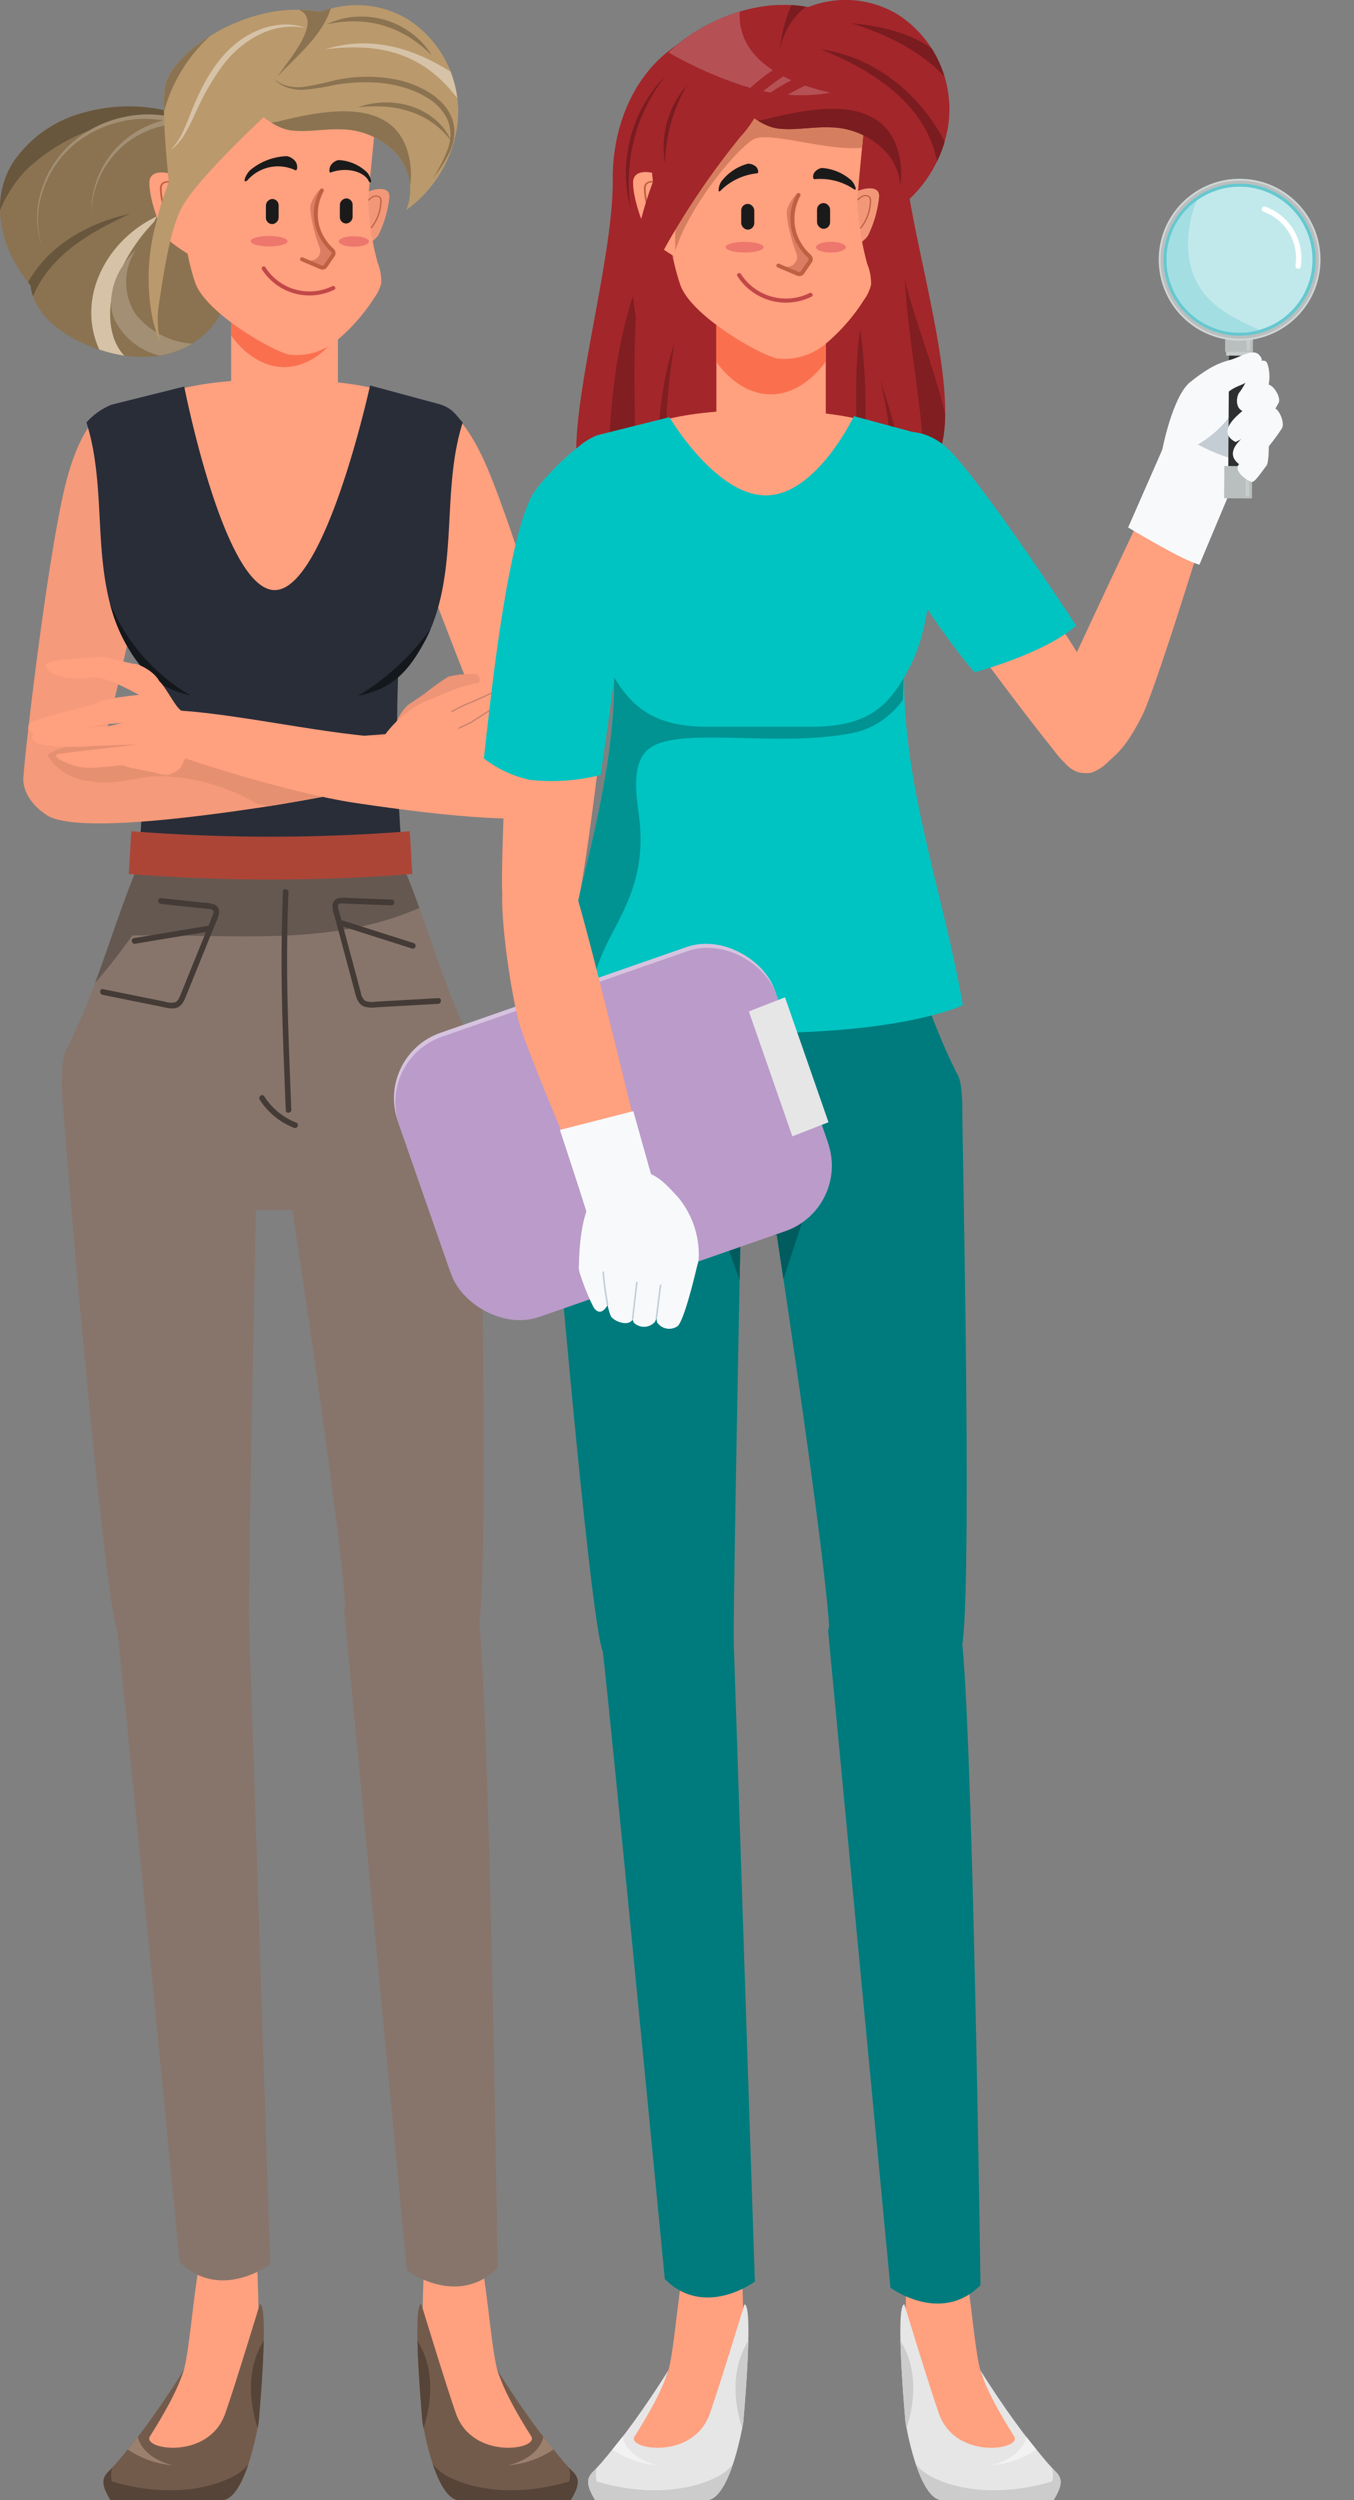<svg xmlns="http://www.w3.org/2000/svg" width="189.571" height="349.979" viewBox="0 0 189.571 349.979">
  <rect x="0" y="0" width="189.571" height="349.979" fill="#808080" stroke="none"/>
  <g id="Group_5172" data-name="Group 5172" transform="translate(-249.027 -293)">
    <g id="woman_crossing_arms" data-name="woman crossing arms" transform="translate(249.027 293.722)">
      <g id="Group_3485" data-name="Group 3485" transform="translate(58.428 311.689)">
        <path id="Path_4391" data-name="Path 4391" d="M2555.136,2352.91c-.765-1.5-5.077-4.876-6.808-9.764-.986-2.785-1.726-14.937-2.731-16.422-1.674-2.476-3.784-2.385-7.187-3.285-.68,2.933-.627,14.345-.862,17.426C2542.856,2362.829,2555.779,2354.172,2555.136,2352.91Z" transform="translate(-2537.016 -2323.439)" fill="#ffa07f"/>
        <g id="Group_3484" data-name="Group 3484" transform="translate(0 10.132)">
          <path id="Path_4392" data-name="Path 4392" d="M2557.675,2376.033c-.353-.368-.707-.756-1.062-1.155-1.122-1.306-2.633-3.215-3.381-4.169-3.371-4.473-6.085-8.918-6.085-8.918.381.645.473,2.528,4.821,9.413,1.144,1.811-8.157,3.38-10.518-3.135-1.162-3.208-4.872-15.374-4.872-15.374-1.358.007.16,16.52.16,16.52s1.758,10.918,5.192,10.915l15.559-.013C2558.744,2378.031,2558.793,2377.067,2557.675,2376.033Z" transform="translate(-2536.013 -2352.695)" fill="#735b4c"/>
          <path id="Path_4393" data-name="Path 4393" d="M2536.917,2379.659c-.1-.517-.15-.829-.15-.829s-.6-6.573-.709-11.427C2538.331,2371.062,2538.248,2375.518,2536.917,2379.659Z" transform="translate(-2536.042 -2362.309)" fill="#564439"/>
          <path id="Path_4394" data-name="Path 4394" d="M2577.67,2406.29c.4.508.9,1.133,1.413,1.769a13.115,13.115,0,0,1-6.344,2.211C2574.833,2409.805,2577.137,2408.477,2577.67,2406.29Z" transform="translate(-2560.02 -2387.729)" fill="#9c806e"/>
          <path id="Path_4395" data-name="Path 4395" d="M2544.274,2419.006c4.777,2.514,11.315,2.514,17.1.754a3.852,3.852,0,0,0-.031-1.92c.142.153.284.306.425.454,1.119,1.034,1.069,2-.187,4.084l-15.559.013c-1.631,0-2.883-2.46-3.749-5.045A6.873,6.873,0,0,0,2544.274,2419.006Z" transform="translate(-2540.104 -2394.956)" fill="#564439"/>
        </g>
      </g>
      <g id="Group_3487" data-name="Group 3487" transform="translate(14.481 311.689)">
        <path id="Path_4396" data-name="Path 4396" d="M2421.609,2352.91c.765-1.5,5.077-4.876,6.808-9.764.986-2.785,1.726-14.937,2.73-16.422,1.674-2.476,3.784-2.385,7.188-3.285.68,2.933.627,14.345.862,17.426C2433.889,2362.829,2420.967,2354.172,2421.609,2352.91Z" transform="translate(-2417.268 -2323.439)" fill="#ffa07f"/>
        <g id="Group_3486" data-name="Group 3486" transform="translate(0 10.132)">
          <path id="Path_4397" data-name="Path 4397" d="M2409.915,2376.033c.353-.368.708-.756,1.061-1.155,1.123-1.306,2.633-3.215,3.381-4.169,3.372-4.473,6.086-8.918,6.086-8.918-.38.645-.473,2.528-4.821,9.413-1.144,1.811,8.157,3.38,10.518-3.135,1.163-3.208,4.872-15.374,4.872-15.374,1.358.007-.16,16.52-.16,16.52s-1.758,10.918-5.192,10.915l-15.559-.013C2408.847,2378.031,2408.8,2377.067,2409.915,2376.033Z" transform="translate(-2409.116 -2352.695)" fill="#735b4c"/>
          <path id="Path_4398" data-name="Path 4398" d="M2469.676,2379.659c.1-.517.15-.829.15-.829s.6-6.573.709-11.427C2468.261,2371.062,2468.344,2375.518,2469.676,2379.659Z" transform="translate(-2448.089 -2362.309)" fill="#564439"/>
          <path id="Path_4399" data-name="Path 4399" d="M2420.34,2406.29c-.4.508-.9,1.133-1.413,1.769a13.114,13.114,0,0,0,6.344,2.211C2423.178,2409.805,2420.873,2408.477,2420.34,2406.29Z" transform="translate(-2415.53 -2387.729)" fill="#9c806e"/>
          <path id="Path_4400" data-name="Path 4400" d="M2427.407,2419.006c-4.777,2.514-11.315,2.514-17.1.754a3.853,3.853,0,0,1,.03-1.92c-.141.153-.283.306-.425.454-1.118,1.034-1.068,2,.187,4.084l15.559.013c1.631,0,2.883-2.46,3.749-5.045A6.873,6.873,0,0,1,2427.407,2419.006Z" transform="translate(-2409.116 -2394.956)" fill="#564439"/>
        </g>
      </g>
      <g id="Group_3502" data-name="Group 3502" transform="translate(0)">
        <g id="Group_3488" data-name="Group 3488" transform="translate(32.365 36.186)">
          <rect id="Rectangle_902" data-name="Rectangle 902" width="14.947" height="27.573" transform="translate(14.947 27.735) rotate(180)" fill="#ffa07f"/>
          <path id="Path_4401" data-name="Path 4401" d="M2460.757,1527.942H2475.7v10c-1.954,2.694-4.6,4.472-7.521,4.484-2.9-.02-5.5-1.768-7.426-4.422Z" transform="translate(-2460.757 -1527.942)" fill="#fa704e"/>
        </g>
        <g id="Group_3501" data-name="Group 3501">
          <g id="Group_3489" data-name="Group 3489" transform="translate(0 14.166)">
            <path id="Path_4402" data-name="Path 4402" d="M2391.743,1465.277a22.953,22.953,0,0,0-12.589-.074,17.2,17.2,0,0,0-10.031,7.013c-3.441,5.472-1.648,12.4,2.461,17.188a6.847,6.847,0,0,0,.433,1.813c1.108,2.843,4,4.993,6.9,6.287a19.6,19.6,0,0,0,9.88,1.868,12.031,12.031,0,0,0,8.642-4.749c2.678-3.821,2.3-9.881-2.655-12.161Z" transform="translate(-2367.305 -1464.359)" fill="#8b7351"/>
            <path id="Path_4403" data-name="Path 4403" d="M2378.652,1517.375c.115.141.231.281.349.419a6.876,6.876,0,0,0,.335,1.534,16.87,16.87,0,0,1,1.078-2.079c2.946-4.7,7.792-7.259,12.507-9.458C2387.209,1509.026,2381.557,1512.128,2378.652,1517.375Z" transform="translate(-2374.722 -1492.75)" fill="#68563d"/>
            <path id="Path_4404" data-name="Path 4404" d="M2415.7,1531.422a8.147,8.147,0,0,1,0-9.064c-2.515,2.381-4.335,6.251-3.079,9.593a9.555,9.555,0,0,0,6.407,5.212,13.023,13.023,0,0,0,4.56-1.67A11.183,11.183,0,0,1,2415.7,1531.422Z" transform="translate(-2396.664 -1502.271)" fill="#a28f74"/>
            <path id="Path_4405" data-name="Path 4405" d="M2413.41,1508.8c-7.075,3.3-11.374,11.441-8.083,18.648a20.9,20.9,0,0,0,3.5.852c-1.84-1.933-2.239-4.937-1.844-7.728a9.694,9.694,0,0,1,1.675-4.9,24.727,24.727,0,0,1,4.318-6.075C2413.114,1509.319,2413.258,1509.054,2413.41,1508.8Z" transform="translate(-2391.424 -1493.406)" fill="#d6c2a7"/>
            <path id="Path_4406" data-name="Path 4406" d="M2391.912,1466.2l-.163-.919a22.952,22.952,0,0,0-12.589-.074,17.2,17.2,0,0,0-10.031,7.013,11.949,11.949,0,0,0-1.811,6.71,17.9,17.9,0,0,1,3.788-5.8A26.469,26.469,0,0,1,2391.912,1466.2Z" transform="translate(-2367.311 -1464.359)" fill="#68563d"/>
            <path id="Path_4407" data-name="Path 4407" d="M2402.037,1468.978c-.047-.283-.09-.567-.127-.852l-.062.007a15.509,15.509,0,0,0-7.041-.212,16.174,16.174,0,0,0-7.71,3.771,14.573,14.573,0,0,0-4.3,7.037,12.347,12.347,0,0,0,.35,7.742,12.324,12.324,0,0,1-.155-7.708,14.358,14.358,0,0,1,4.366-6.806,15.613,15.613,0,0,1,7.517-3.48,15.157,15.157,0,0,1,5.13-.02,13.5,13.5,0,0,0-6.726,4.02,13.276,13.276,0,0,0-3.374,9.04,13.071,13.071,0,0,1,3.674-8.76,12.894,12.894,0,0,1,8.347-3.817Z" transform="translate(-2377.136 -1466.489)" fill="#a28f74"/>
          </g>
          <g id="Group_3490" data-name="Group 3490" transform="translate(50.24 25.735)">
            <path id="Path_4408" data-name="Path 4408" d="M2512.37,1506.335s2.305-1.309,2.761-2.16a15.731,15.731,0,0,0,1.525-5.34c.005-1.887-3.173-.881-4.264-.013Z" transform="translate(-2512.37 -1497.765)" fill="#f29879"/>
            <path id="Path_4409" data-name="Path 4409" d="M2516.53,1504.959a.1.1,0,0,1-.049-.013.07.07,0,0,1-.024-.106,6.16,6.16,0,0,0,1.327-3.615.724.724,0,0,0-.146-.548.74.74,0,0,0-.751-.091,2.062,2.062,0,0,0-.67.493.1.1,0,0,1-.125.007.069.069,0,0,1-.008-.108,2.2,2.2,0,0,1,.73-.532.942.942,0,0,1,.959.132.844.844,0,0,1,.189.65,6.3,6.3,0,0,1-1.357,3.7A.093.093,0,0,1,2516.53,1504.959Z" transform="translate(-2514.782 -1499.471)" fill="#bd6142"/>
          </g>
          <path id="Path_4410" data-name="Path 4410" d="M2466.965,1453.986a8.929,8.929,0,0,1,1.2,5.108c-.3,3.359-.885,8.55-.89,10.078a39.875,39.875,0,0,0,1.309,8.26,7.177,7.177,0,0,1,.525,2.864,5.648,5.648,0,0,1-.985,2.074l-.506.771a26.314,26.314,0,0,1-4.746,5.215,8.832,8.832,0,0,1-6.555,1.985c-2.132-.334-11.931-5.852-13.314-10.224a33.771,33.771,0,0,1-1.624-11.711c.012-4.081.22-13.049,2.5-15.316S2464.409,1449.277,2466.965,1453.986Z" transform="translate(-2415.722 -1441.407)" fill="#ffa07f"/>
          <g id="Group_3491" data-name="Group 3491" transform="translate(20.914 23.417)">
            <path id="Path_4411" data-name="Path 4411" d="M2433.417,1502.665s-3.1-1.786-3.709-2.938c-.38-.719-2.022-4.672-2.014-7.219s4.289-1.163,5.755.017Z" transform="translate(-2427.693 -1491.073)" fill="#ffa07f"/>
            <path id="Path_4412" data-name="Path 4412" d="M2433.892,1500.8a.131.131,0,0,0,.066-.017.094.094,0,0,0,.034-.143,8.313,8.313,0,0,1-1.762-4.889.982.982,0,0,1,.2-.739,1,1,0,0,1,1.014-.117,2.783,2.783,0,0,1,.9.671.134.134,0,0,0,.169.01.093.093,0,0,0,.011-.145,2.962,2.962,0,0,0-.982-.724,1.269,1.269,0,0,0-1.3.17,1.138,1.138,0,0,0-.26.876,8.507,8.507,0,0,0,1.8,5A.126.126,0,0,0,2433.892,1500.8Z" transform="translate(-2430.502 -1493.386)" fill="#bd6142"/>
          </g>
          <g id="Group_3499" data-name="Group 3499" transform="translate(34.244 21.134)">
            <path id="Path_4413" data-name="Path 4413" d="M2466.552,1487.892a5.677,5.677,0,0,1,6.728-1.443c.356.158.355-.85,0-1.25h0a1.993,1.993,0,0,0-1.176-.72,8.466,8.466,0,0,0-5.171,1.99,3.165,3.165,0,0,0-.694,1.119h0C2466.093,1488,2466.226,1488.124,2466.552,1487.892Z" transform="translate(-2466.182 -1484.479)" fill="#1a1a1a"/>
            <path id="Path_4414" data-name="Path 4414" d="M2506.014,1489.094c-.513-1.28-2.9-2.16-5.342-1.29-.306.108-.236-.751.071-1.1h0a1.723,1.723,0,0,1,.991-.631,6.093,6.093,0,0,1,4.053,1.767,2.627,2.627,0,0,1,.493.989h0C2506.378,1489.189,2506.263,1489.3,2506.014,1489.094Z" transform="translate(-2488.599 -1485.52)" fill="#1a1a1a"/>
            <g id="Group_3494" data-name="Group 3494" transform="translate(13.333 5.913)">
              <g id="Group_3493" data-name="Group 3493" transform="translate(0 0)">
                <g id="Group_3492" data-name="Group 3492">
                  <rect id="Rectangle_903" data-name="Rectangle 903" width="3.516" height="1.784" rx="0.892" transform="translate(0 3.516) rotate(-89.828)" fill="#1a1a1a"/>
                </g>
              </g>
            </g>
            <g id="Group_3497" data-name="Group 3497" transform="translate(2.979 5.994)">
              <g id="Group_3496" data-name="Group 3496" transform="translate(0 0)">
                <g id="Group_3495" data-name="Group 3495" transform="translate(0)">
                  <rect id="Rectangle_904" data-name="Rectangle 904" width="3.516" height="1.784" rx="0.892" transform="translate(0 3.516) rotate(-89.828)" fill="#1a1a1a"/>
                </g>
              </g>
            </g>
            <g id="Group_3498" data-name="Group 3498" transform="translate(7.764 4.54)">
              <path id="Path_4415" data-name="Path 4415" d="M2490.3,1507.914l2.233.944a.78.78,0,0,0,.3.062.8.8,0,0,0,.658-.344l1.031-1.5a.794.794,0,0,0-.138-1.057,7.029,7.029,0,0,1-1.842-2.724,6.605,6.605,0,0,1,.445-5.3.271.271,0,0,0-.468-.274,5.14,5.14,0,0,0-1.334,2.189c-.171.727.395,3.712,1.3,6a1.333,1.333,0,0,1-.979,1.7A5.991,5.991,0,0,0,2490.3,1507.914Z" transform="translate(-2489.715 -1497.589)" fill="#db7d63"/>
              <path id="Path_4416" data-name="Path 4416" d="M2491.729,1508.92a.779.779,0,0,1-.3-.062l-2.657-1.124a.271.271,0,1,1,.211-.5l2.657,1.123a.252.252,0,0,0,.305-.089l1.031-1.5a.253.253,0,0,0-.042-.338,7.574,7.574,0,0,1-1.992-2.93,7.038,7.038,0,0,1,.478-5.778.271.271,0,0,1,.468.274,6.6,6.6,0,0,0-.445,5.3,7.024,7.024,0,0,0,1.842,2.724.793.793,0,0,1,.137,1.057l-1.031,1.5A.8.8,0,0,1,2491.729,1508.92Z" transform="translate(-2488.601 -1497.589)" fill="#bd6142"/>
            </g>
            <path id="Path_4417" data-name="Path 4417" d="M2468.629,1517.481c0,.4,1.156.731,2.583.736s2.587-.318,2.588-.72-1.155-.731-2.583-.736S2468.63,1517.079,2468.629,1517.481Z" transform="translate(-2467.781 -1505.581)" fill="#ed766d"/>
            <path id="Path_4418" data-name="Path 4418" d="M2504.27,1517.585c0,.4.941.73,2.1.734s2.107-.32,2.109-.721-.941-.731-2.1-.734S2504.271,1517.183,2504.27,1517.585Z" transform="translate(-2491.079 -1505.648)" fill="#ed766d"/>
            <path id="Path_4419" data-name="Path 4419" d="M2483.25,1532.307a7.883,7.883,0,0,1-10.128-2.84c-.2-.307.292-.589.49-.284a7.3,7.3,0,0,0,9.353,2.635c.328-.155.614.334.285.49Z" transform="translate(-2470.688 -1513.615)" fill="#c24848"/>
          </g>
          <g id="Group_3500" data-name="Group 3500" transform="translate(20.79)">
            <path id="Path_4420" data-name="Path 4420" d="M2494.919,1440.645a17.626,17.626,0,0,1-7.094,11.483,7.607,7.607,0,0,0-1.082-7.521,10.637,10.637,0,0,0-7.96-3.765c-2.426-.1-4.867.449-7.273.121-2.145-.292-5.924-3.149-6.86-5.481a2.611,2.611,0,0,0,1.41-.536,7.239,7.239,0,0,0,1.743-2.488,18.72,18.72,0,0,1,5.314-6.594,13.789,13.789,0,0,1,15.051-.343,15.378,15.378,0,0,1,6.753,15.122Z" transform="translate(-2451.727 -1423.457)" fill="#ba996c"/>
            <path id="Path_4421" data-name="Path 4421" d="M2495.934,1471.531a11.29,11.29,0,0,1,.49,5.272,7.9,7.9,0,0,0-1.611-4.153,10.636,10.636,0,0,0-7.96-3.765c-2.426-.1-4.867.449-7.274.121a7.246,7.246,0,0,1-2.585-1.07,10,10,0,0,0,1.324-.236C2484.366,1466.209,2493.437,1464.473,2495.934,1471.531Z" transform="translate(-2459.796 -1451.501)" fill="#8b7351"/>
            <path id="Path_4422" data-name="Path 4422" d="M2428.631,1483.651a14.638,14.638,0,0,1,.184-2.24c.581-3.637,1.493-10.61,3.385-13.771,2.714-4.534,12.8-13.719,12.8-13.719a4.681,4.681,0,0,0-.87-4.9,4.149,4.149,0,0,0-3.826-.508,47.423,47.423,0,0,0-11.95,21.824,29.375,29.375,0,0,0-.477,13.117,19.335,19.335,0,0,0,1.152,3.537A13.421,13.421,0,0,1,2428.631,1483.651Z" transform="translate(-2427.336 -1439.678)" fill="#ba996c"/>
            <path id="Path_4423" data-name="Path 4423" d="M2434.8,1454.33s-1.75-13.731-1.087-18.148,9.658-10.889,18.39-10.863,13.705,5.032,13.235,15.246c0,0-15.422-11.873-21.95-3.445A50.032,50.032,0,0,0,2434.8,1454.33Z" transform="translate(-2431.404 -1424.674)" fill="#ba996c"/>
            <path id="Path_4424" data-name="Path 4424" d="M2482.413,1424.989c3.414,1.509-1.374,6.9-3.061,9.4,2.452-2.708,6.229-5.588,7.51-9.59a13.1,13.1,0,0,0-1.453.477A18.914,18.914,0,0,0,2482.413,1424.989Z" transform="translate(-2461.337 -1424.335)" fill="#8b7351"/>
            <path id="Path_4425" data-name="Path 4425" d="M2440.04,1435.908c-3.507,2.182-5.993,4.953-6.33,7.2a22.589,22.589,0,0,0-.144,3.42A22.226,22.226,0,0,1,2440.04,1435.908Z" transform="translate(-2431.404 -1431.596)" fill="#8b7351"/>
            <path id="Path_4426" data-name="Path 4426" d="M2516.2,1442.792c-5.541-3.458-11.379-4.965-17.433-3.048,8.814-1.153,14.311,1.33,18.5,6.85a15.8,15.8,0,0,0-.989-3.839Z" transform="translate(-2474.029 -1433.554)" fill="#d6c2a7"/>
            <path id="Path_4427" data-name="Path 4427" d="M2477.987,1452.649a4.241,4.241,0,0,0,1.941,1.036,6.375,6.375,0,0,0,2.186.137,43.988,43.988,0,0,0,4.382-.924,21.06,21.06,0,0,1,9.1-.008,15.544,15.544,0,0,1,2.2.719c.362.135.7.318,1.054.478a10.9,10.9,0,0,1,1.01.583,9.374,9.374,0,0,1,1.793,1.5,7.457,7.457,0,0,1,.726.935,6.348,6.348,0,0,1,.536,1.063,5.465,5.465,0,0,1,.342,2.336,7.061,7.061,0,0,1-.565,2.249,17.151,17.151,0,0,1-2.425,3.827,20.583,20.583,0,0,0,2.048-3.97,5.707,5.707,0,0,0,.006-4.2,7.15,7.15,0,0,0-2.879-3.089c-.307-.191-.625-.365-.948-.53-.334-.147-.657-.318-1-.443a14.9,14.9,0,0,0-2.088-.665,17.994,17.994,0,0,0-2.164-.389,21.33,21.33,0,0,0-2.2-.127,26.1,26.1,0,0,0-4.422.355,34.955,34.955,0,0,1-4.474.7,6.466,6.466,0,0,1-2.273-.321A4.122,4.122,0,0,1,2477.987,1452.649Z" transform="translate(-2460.445 -1442.373)" fill="#8b7351"/>
            <path id="Path_4428" data-name="Path 4428" d="M2499.421,1429.165a10.534,10.534,0,0,1,4-1.069,11.812,11.812,0,0,1,2.1.035,11.631,11.631,0,0,1,4.026,1.187,11.8,11.8,0,0,1,1.782,1.11,10.5,10.5,0,0,1,2.774,3.068,17.2,17.2,0,0,0-3.137-2.54,14.97,14.97,0,0,0-1.755-.937,14.32,14.32,0,0,0-3.788-1.119,15.018,15.018,0,0,0-1.982-.166A17.129,17.129,0,0,0,2499.421,1429.165Z" transform="translate(-2474.456 -1426.468)" fill="#8b7351"/>
            <path id="Path_4429" data-name="Path 4429" d="M2512.081,1463.455a11.223,11.223,0,0,1,3.693-.678,11.519,11.519,0,0,1,3.761.546,10.9,10.9,0,0,1,1.758.763,9.593,9.593,0,0,1,1.575,1.087,8.027,8.027,0,0,1,2.25,3.011,11.54,11.54,0,0,0-4.155-3.469,11.207,11.207,0,0,0-1.661-.679,14.641,14.641,0,0,0-3.543-.675A20.912,20.912,0,0,0,2512.081,1463.455Z" transform="translate(-2482.731 -1449.157)" fill="#8b7351"/>
            <path id="Path_4430" data-name="Path 4430" d="M2455.056,1431.744a10.2,10.2,0,0,0-6.66,1.01,14.491,14.491,0,0,0-5.1,4.412,33.809,33.809,0,0,0-3.447,5.959c-.494,1.045-.967,2.121-1.556,3.144a8.686,8.686,0,0,1-2.262,2.683,9.922,9.922,0,0,0,1.9-2.87c.493-1.041.877-2.134,1.328-3.216s.94-2.149,1.484-3.195a24.07,24.07,0,0,1,1.894-3,16.472,16.472,0,0,1,2.443-2.6,12.328,12.328,0,0,1,3.037-1.892,10.59,10.59,0,0,1,3.448-.888A8.277,8.277,0,0,1,2455.056,1431.744Z" transform="translate(-2433.022 -1428.557)" fill="#d6c2a7"/>
          </g>
        </g>
      </g>
      <path id="Path_4431" data-name="Path 4431" d="M2462.355,1580.053c0,3.137-12.292,24.933-19.583,24.933s-19.773-21.663-19.773-24.8,7.289-5.491,19.261-5.491C2454.848,1574.7,2462.355,1576.917,2462.355,1580.053Z" transform="translate(-2403.711 -1522.318)" fill="#ffa07f"/>
      <g id="Group_3503" data-name="Group 3503" transform="translate(18.133 89.334)">
        <path id="Path_4432" data-name="Path 4432" d="M2459.151,1723a213.237,213.237,0,0,1-1.667-41.6h-36.153a213.2,213.2,0,0,1-1.667,41.6s5.5,3.333,19.744,3.333S2459.151,1723,2459.151,1723Z" transform="translate(-2419.663 -1681.403)" fill="#282d38"/>
      </g>
      <path id="Path_4433" data-name="Path 4433" d="M2419.626,1864.46s-1.119,55.59-1.119,64.7-13.991,6.613-18.462,1.664c-1.793-3.723-7.725-72.259-7.725-76.249C2392.32,1848.792,2418.429,1852.368,2419.626,1864.46Z" transform="translate(-2383.657 -1703.499)" fill="#87756b"/>
      <path id="Path_4434" data-name="Path 4434" d="M2482.181,1864.892s8.605,55.59,8.605,64.7,13.99,6.613,18.462,1.664c1.793-3.723.239-72.259.239-76.249C2509.487,1849.224,2483.378,1852.8,2482.181,1864.892Z" transform="translate(-2442.396 -1703.781)" fill="#87756b"/>
      <g id="Group_3509" data-name="Group 3509" transform="translate(8.663 115.632)">
        <path id="Path_4435" data-name="Path 4435" d="M2433.01,2062.3l2.992,90.567s-7.073,5.278-12.7-.347c0,0-7.761-80.529-8.756-88.555S2430.923,2050.672,2433.01,2062.3Z" transform="translate(-2406.823 -1952.263)" fill="#87756b"/>
        <path id="Path_4436" data-name="Path 4436" d="M2506.4,2057.507l8.788,92.6s7.073,5.278,12.7-.347c0,0-1.141-83.762-2.84-92.484C2523.5,2049.333,2508.488,2045.883,2506.4,2057.507Z" transform="translate(-2466.891 -1948.645)" fill="#87756b"/>
        <g id="Group_3508" data-name="Group 3508" transform="translate(0 3.292)">
          <path id="Path_4437" data-name="Path 4437" d="M2403.642,1766.842c-4.059,9.19-6.1,18.326-10.771,27.4-.971,1.89-1.146,13.724,3.687,16.194,5.815,3.08,21.035,6.186,21.057,6.13q3.918.029,7.838,0c.022.056,15.242-3.05,21.057-6.13,4.833-2.47,4.658-14.3,3.687-16.194-4.667-9.071-6.712-18.207-10.771-27.4Q2421.544,1767.555,2403.642,1766.842Z" transform="translate(-2392.32 -1766.842)" fill="#87756b"/>
          <path id="Path_4438" data-name="Path 4438" d="M2451.133,1774.281c-.894-2.476-1.842-4.955-2.939-7.439q-17.882.713-35.785,0c-2.653,6.007-4.449,11.991-6.676,17.949a78.767,78.767,0,0,0,5.2-6.647C2424.179,1777.879,2438.664,1779.848,2451.133,1774.281Z" transform="translate(-2401.088 -1766.842)" fill="#655850"/>
          <g id="Group_3507" data-name="Group 3507" transform="translate(5.362 4.799)">
            <g id="Group_3504" data-name="Group 3504" transform="translate(0 1.276)">
              <path id="Path_4439" data-name="Path 4439" d="M2416.292,1785.187l6.359.684c.264.028.8,0,.988.253.127.169.01.423-.053.593-.1.282-.225.558-.337.836l-1.237,3.054-2.423,5.986c-.181.448-.361.9-.543,1.344-.157.381-.333.854-.739,1.022a2.642,2.642,0,0,1-1.451-.088l-1.655-.335-7-1.416c-.5-.1-.545.7-.054.8l6.872,1.39,1.718.348a3.865,3.865,0,0,0,1.6.126c1-.227,1.323-1.276,1.669-2.131l2.67-6.6,1.335-3.3a3.72,3.72,0,0,0,.455-1.522,1.1,1.1,0,0,0-.674-.95,5.2,5.2,0,0,0-1.606-.271l-1.927-.207-3.918-.422c-.5-.054-.557.747-.054.8Z" transform="translate(-2407.804 -1784.384)" fill="#443b36"/>
              <path id="Path_4440" data-name="Path 4440" d="M2421.046,1798.119l10.2-1.7c.5-.083.342-.871-.156-.788l-10.2,1.7c-.5.083-.342.871.156.788Z" transform="translate(-2416.158 -1791.733)" fill="#443b36"/>
            </g>
            <g id="Group_3505" data-name="Group 3505" transform="translate(32.507 1.214)">
              <path id="Path_4441" data-name="Path 4441" d="M2509.922,1785.268l-6.386-.236c-.265-.01-.8-.111-1.01.109-.146.15-.061.418-.019.6.069.294.156.585.234.877q.428,1.6.858,3.206.841,3.141,1.681,6.282c.126.47.25.941.378,1.41a1.731,1.731,0,0,0,.609,1.119,2.64,2.64,0,0,0,1.449.121l1.681-.094,7.109-.4c.5-.029.456.774-.043.8l-6.98.391-1.745.1a3.861,3.861,0,0,1-1.606-.106c-.966-.369-1.158-1.455-1.4-2.353l-1.853-6.923-.926-3.462a3.767,3.767,0,0,1-.267-1.574,1.067,1.067,0,0,1,.782-.845,5.173,5.173,0,0,1,1.625-.038l1.935.072,3.935.145a.4.4,0,0,1-.043.8Z" transform="translate(-2501.665 -1784.202)" fill="#443b36"/>
              <path id="Path_4442" data-name="Path 4442" d="M2514.68,1797.337l-9.908-3.148a.4.4,0,0,1,.25-.759l9.907,3.148a.4.4,0,0,1-.25.759Z" transform="translate(-2503.525 -1790.221)" fill="#443b36"/>
            </g>
            <g id="Group_3506" data-name="Group 3506" transform="translate(22.279)">
              <path id="Path_4443" data-name="Path 4443" d="M2481.314,1781.026q-.218,5.546-.191,11.1c.024,3.852.138,7.7.276,11.553q.144,3.995.31,7.99c.021.517.8.427.78-.088-.177-4.4-.358-8.808-.476-13.214-.1-3.62-.142-7.242-.094-10.863q.042-3.177.171-6.351c.02-.511-.757-.643-.776-.127Z" transform="translate(-2478.007 -1780.698)" fill="#443b36"/>
              <path id="Path_4444" data-name="Path 4444" d="M2472.2,1864.655a10.076,10.076,0,0,0,4.791,3.931c.472.184.791-.55.316-.734a9.355,9.355,0,0,1-4.478-3.676c-.279-.433-.906.046-.629.479Z" transform="translate(-2472.134 -1835.154)" fill="#443b36"/>
            </g>
          </g>
        </g>
        <path id="Path_4445" data-name="Path 4445" d="M2459.056,1763.315a252.947,252.947,0,0,1-39.7,0c.122-1.544.243-4.434.365-5.979a248.431,248.431,0,0,0,38.972,0C2458.813,1758.881,2458.935,1761.771,2459.056,1763.315Z" transform="translate(-2409.992 -1757.336)" fill="#ad4537"/>
      </g>
      <g id="Group_3510" data-name="Group 3510" transform="translate(55.331 55.727)">
        <path id="Path_4446" data-name="Path 4446" d="M2530.116,1584.826c2.405-1.269,5.975-.351,9.773,8.414s12.74,37.839,13.577,42.083-6.64,9.409-9.481,4.25-14.211-35.229-15.724-39.407S2526.038,1586.978,2530.116,1584.826Z" transform="translate(-2527.069 -1584.366)" fill="#ffa07f"/>
      </g>
      <g id="Group_3511" data-name="Group 3511" transform="translate(3.257 56.249)">
        <path id="Path_4447" data-name="Path 4447" d="M2391.545,1586.137c-2.548-.943-5.953.322-8.526,9.076s-6.049,38.447-6.3,42.576,6.727,8.853,8.839,3.634,8.961-36.758,9.894-40.9S2395.867,1587.736,2391.545,1586.137Z" transform="translate(-2376.709 -1585.873)" fill="#f59a7a"/>
      </g>
      <g id="Group_3512" data-name="Group 3512" transform="translate(12.103 53.237)">
        <path id="Path_4448" data-name="Path 4448" d="M2421.175,1620.96c-7.537,0-10.828-2.941-13.5-7.787s-3.2-10.551-3.5-16.075c-.271-4.962-.42-10.035-1.921-14.746a9.4,9.4,0,0,1,3.481-2.475c1.242-.319,10.21-2.553,10.21-2.553s5.55,28.492,12.666,28.492,13.353-28.643,13.353-28.643l9.6,2.59c1.992.569,2.39,1.558,3.369,2.588-1.5,4.71-1.651,9.783-1.922,14.746-.3,5.524-.834,11.229-3.5,16.075s-5.513,7.787-13.5,7.787Z" transform="translate(-2402.252 -1577.175)" fill="#282d38"/>
        <path id="Path_4449" data-name="Path 4449" d="M2411.713,1665.085a23.648,23.648,0,0,0,2.149,5.553c2.082,3.778,4.541,6.4,9.095,7.369A27.019,27.019,0,0,1,2411.713,1665.085Z" transform="translate(-2408.436 -1634.639)" fill="#14171c"/>
        <path id="Path_4450" data-name="Path 4450" d="M2512.054,1684.8c4.861-.918,7.1-3.568,9.228-7.429a21.125,21.125,0,0,0,.96-1.988A33.8,33.8,0,0,1,2512.054,1684.8Z" transform="translate(-2474.027 -1641.368)" fill="#14171c"/>
      </g>
      <g id="Group_3515" data-name="Group 3515" transform="translate(4.177 93.608)">
        <path id="Path_4451" data-name="Path 4451" d="M2382.9,1719.945c3.995-1.852,15.34-1.877,21.756-1.272s19.109-.747,28.074-1.293c4.71-.287,3.651,5.791,3.651,5.791s-15.145,3.293-25.089,4.774c-13.149,1.959-25.318,3.091-29.206,1.224C2380.25,1728.287,2376.622,1722.855,2382.9,1719.945Z" transform="translate(-2379.365 -1709.188)" fill="#f59a7a"/>
        <g id="Group_3514" data-name="Group 3514" transform="translate(48.399)">
          <path id="Path_4452" data-name="Path 4452" d="M2538.582,1694.338c.475,1.185-2.269,1.623-3,2.414a31.951,31.951,0,0,1-4.254,3.839,6.019,6.019,0,0,1-2.509,1.279c-.754.129-2.344.048-2.139-.58a7.1,7.1,0,0,1,1.934-3.207c.763-.539,1.68-1.1,2.424-1.663a36.249,36.249,0,0,1,3.187-2.277,11.731,11.731,0,0,1,3.992-.322A.968.968,0,0,1,2538.582,1694.338Z" transform="translate(-2524.047 -1693.745)" fill="#ed9576"/>
          <g id="Group_3513" data-name="Group 3513" transform="translate(0 1.094)">
            <path id="Path_4453" data-name="Path 4453" d="M2526.279,1704.212c2.924-1.042,3.607,1.73,4.65,4.654s1.164,4.251-1.76,5.294-8.206,3.683-9.917-1.113C2518.209,1710.123,2523.355,1705.255,2526.279,1704.212Z" transform="translate(-2519.115 -1701.535)" fill="#ffa07f"/>
            <path id="Path_4454" data-name="Path 4454" d="M2549.033,1719.021c1.2-.429,4.254-2.182,4.795-2.375s3.232-3.152,2.883-4.13-.219-.741-.805-.41-6.507,3.577-6.752,3.664S2547.924,1719.417,2549.033,1719.021Z" transform="translate(-2538.334 -1706.653)" fill="#ffa07f"/>
            <path id="Path_4455" data-name="Path 4455" d="M2537.967,1699.808c1.613-.67,4.2-1.755,4.749-1.95s4.955-1.586,5.3-.607c.284.8.057,1.348-.921,1.7s-5.379,2.872-6.963,3.241S2537.423,1700.034,2537.967,1699.808Z" transform="translate(-2531.347 -1696.905)" fill="#ffa07f"/>
            <path id="Path_4456" data-name="Path 4456" d="M2540.076,1704.973c1.613-.67,9.107-4.741,9.866-3.242a1.352,1.352,0,0,1-.84,1.926c-.978.349-5.379,2.872-6.962,3.241S2539.531,1705.2,2540.076,1704.973Z" transform="translate(-2532.72 -1699.844)" fill="#ffa07f"/>
            <path id="Path_4457" data-name="Path 4457" d="M2542.215,1709.924c1.613-.67,9.071-5.12,9.621-3.835.284.8.916,1.622-.3,2.33-1.068.622-5.4,3.84-6.981,4.209S2541.671,1710.151,2542.215,1709.924Z" transform="translate(-2534.133 -1702.757)" fill="#ffa07f"/>
            <path id="Path_4458" data-name="Path 4458" d="M2560.522,1712.006a19.956,19.956,0,0,1-5.128,4.061c-.1.047-.035.2.062.156a17.44,17.44,0,0,0,4.175-3.1c.347-.331.686-.669,1.023-1.01.076-.077-.057-.18-.132-.1Z" transform="translate(-2542.798 -1706.759)" fill="#c2826c"/>
            <path id="Path_4459" data-name="Path 4459" d="M2558.106,1706.108l-1.72,1.107c-.683.439-1.37.873-2.049,1.318-.012.008-.07.041-.027.018-.084.045-.173.083-.26.124l-1.376.655c-.1.046-.036.2.062.156l1.271-.6c.132-.063.271-.118.4-.192.219-.13.43-.277.645-.415l2.5-1.606.663-.427c.09-.058-.011-.192-.1-.134Z" transform="translate(-2541.019 -1702.911)" fill="#c2826c"/>
            <path id="Path_4460" data-name="Path 4460" d="M2555.611,1700.916q-1,.467-2,.92c-.435.2-.872.392-1.313.573s-.887.36-1.316.58q-.6.309-1.188.649c-.093.054.008.188.1.134a17.841,17.841,0,0,1,2.36-1.165c.893-.355,1.765-.769,2.637-1.173q.391-.181.782-.364c.1-.046.036-.2-.062-.156Z" transform="translate(-2539.144 -1699.521)" fill="#c2826c"/>
          </g>
        </g>
        <path id="Path_4461" data-name="Path 4461" d="M2431.146,1726.994a85.491,85.491,0,0,1-8.211-6.784,97.851,97.851,0,0,1-13.7.256c-6.416-.6-17.761-.579-21.756,1.273a9.446,9.446,0,0,0-1.109.6,7.736,7.736,0,0,0,6.006,3.658c3.942.789,7.687-1.182,11.629-.591a28.452,28.452,0,0,1,11.808,3.776c.535.118,1.072.225,1.61.314C2421.762,1728.81,2426.828,1727.853,2431.146,1726.994Z" transform="translate(-2383.941 -1710.982)" fill="#e69072"/>
      </g>
      <g id="Group_3517" data-name="Group 3517" transform="translate(3.95 91.231)">
        <path id="Path_4462" data-name="Path 4462" d="M2489.6,1713.554c-3.995-1.852-15.34-1.877-21.755-1.272s-22.1-3.1-31.06-3.651c-4.71-.287-.065,6.482-.065,6.482s14.545,4.959,24.489,6.44c13.149,1.959,25.318,3.09,29.206,1.224C2492.252,1721.9,2495.88,1716.464,2489.6,1713.554Z" transform="translate(-2415.295 -1701.093)" fill="#ffa07f"/>
        <g id="Group_3516" data-name="Group 3516">
          <path id="Path_4463" data-name="Path 4463" d="M2401.87,1691.026c-.254-1.8-2.924-3.087-3.6-3.154-1.12-.11-4.26-1.1-5.127-.981s-6.845.273-7.376.979,1.561,2.558,6.452,1.867c1.919-.271,7.107,2.765,7.107,2.765S2402.08,1692.512,2401.87,1691.026Z" transform="translate(-2383.268 -1686.881)" fill="#ffa07f"/>
          <path id="Path_4464" data-name="Path 4464" d="M2396.2,1701.634s-6.564.561-7.609,1.214-9.041,2.162-9.679,3.009.307,1.725,1.979,1.489,8.831-1.441,8.831-1.441,5.533-.146,6.224-1.065S2397.007,1701.559,2396.2,1701.634Z" transform="translate(-2378.711 -1696.523)" fill="#ffa07f"/>
          <path id="Path_4465" data-name="Path 4465" d="M2396.2,1715.156s-7.909.216-8.652.321-5.854.132-6.843-.612-.44-1.475,1.293-1.72,8.256-.419,8.844-.5,6.763-1.745,6.864-1.033S2397.492,1715.1,2396.2,1715.156Z" transform="translate(-2379.694 -1702.931)" fill="#ffa07f"/>
          <path id="Path_4466" data-name="Path 4466" d="M2401.8,1722.217s-4.321.447-4.94.534-5.083.586-6.41.773.074,1.078,2.308,1.737,6.386-.349,6.787-.047,3.952.824,5.1,1.167S2404.669,1721.916,2401.8,1722.217Z" transform="translate(-2386.048 -1709.971)" fill="#ffa07f"/>
          <path id="Path_4467" data-name="Path 4467" d="M2421.1,1708.074s4.173,1.643,4.945,1.351c2.313-.878,1.781-1.729,2.525-2.718s.2-5.889-.719-6.242-2.726-4.449-3.551-4.333S2420.449,1707.349,2421.1,1708.074Z" transform="translate(-2406.362 -1692.927)" fill="#ffa07f"/>
        </g>
      </g>
    </g>
    <g id="doctor_woman" data-name="doctor woman" transform="translate(301.521 293)">
      <g id="Group_3587" data-name="Group 3587" transform="translate(28.189 0)">
        <path id="Path_4557" data-name="Path 4557" d="M1975.36,1432.447c-1.919-1.8-3.516-3.948-6.123-4.656a22.936,22.936,0,0,0-8.081-.381c-4.966.454-10.038,1.52-14.064,4.286-6.084,4.18-8.789,11.658-8.715,18.737.14,13.3-9.017,40.979-3.127,43.635s40.7.98,46.759-2.79c8.376-5.216-4.125-37.268-2.638-46.6C1979.37,1444.676,1978.386,1435.289,1975.36,1432.447Z" transform="translate(-1933.272 -1425.203)" fill="#a3262a"/>
        <g id="Group_3574" data-name="Group 3574" transform="translate(4.397 39.154)">
          <path id="Path_4558" data-name="Path 4558" d="M1968.4,1559.96c-2.421,7.1-2.438,14.654-2.429,22.1.783.026,1.6.045,2.435.055C1966.453,1574.886,1967.243,1567.3,1968.4,1559.96Z" transform="translate(-1959.04 -1551.117)" fill="#801e21"/>
          <path id="Path_4559" data-name="Path 4559" d="M2046.99,1554.452c-1.131,7.431-.155,15.013-.577,22.464l.538-.081A82.8,82.8,0,0,0,2046.99,1554.452Z" transform="translate(-2011.626 -1547.517)" fill="#801e21"/>
          <path id="Path_4560" data-name="Path 4560" d="M2068.866,1561.328c2.053-1.3,2.839-4.232,2.881-8.047-1.49-6.369-4.074-12.576-5.643-18.855C2066.615,1543.451,2068.629,1552.309,2068.866,1561.328Z" transform="translate(-2024.498 -1534.426)" fill="#801e21"/>
          <path id="Path_4561" data-name="Path 4561" d="M2057.654,1589.442c.535-.121,1.039-.246,1.508-.375-.031-4.753-1.55-9.652-3.071-14.088A51.429,51.429,0,0,1,2057.654,1589.442Z" transform="translate(-2017.953 -1560.934)" fill="#801e21"/>
          <path id="Path_4562" data-name="Path 4562" d="M1945.968,1564.78c1.084.185,2.4.328,3.893.433.133-10.089-.665-20.7.472-30.787C1946.663,1543.935,1946.083,1554.605,1945.968,1564.78Z" transform="translate(-1945.968 -1534.426)" fill="#801e21"/>
        </g>
        <g id="Group_3575" data-name="Group 3575" transform="translate(38.041 26.369)">
          <path id="Path_4563" data-name="Path 4563" d="M2043.112,1506.3s2.359-1.349,2.824-2.222a16.121,16.121,0,0,0,1.546-5.478c0-1.935-3.254-.893-4.37,0Z" transform="translate(-2043.112 -1497.509)" fill="#f29879"/>
          <path id="Path_4564" data-name="Path 4564" d="M2047.326,1504.891a.1.1,0,0,1-.051-.013.072.072,0,0,1-.025-.108,6.311,6.311,0,0,0,1.349-3.709.747.747,0,0,0-.152-.562.76.76,0,0,0-.771-.091,2.112,2.112,0,0,0-.685.508.1.1,0,0,1-.129.007.071.071,0,0,1-.009-.111,2.261,2.261,0,0,1,.747-.547.964.964,0,0,1,.984.132.863.863,0,0,1,.2.666,6.457,6.457,0,0,1-1.38,3.793A.1.1,0,0,1,2047.326,1504.891Z" transform="translate(-2045.544 -1499.262)" fill="#bd6142"/>
        </g>
        <g id="Group_3576" data-name="Group 3576" transform="translate(19.615 40.353)">
          <rect id="Rectangle_907" data-name="Rectangle 907" width="15.321" height="28.263" transform="translate(15.321 28.429) rotate(180)" fill="#ffa07f"/>
          <path id="Path_4565" data-name="Path 4565" d="M1989.911,1537.887h15.321v10.255c-2,2.761-4.711,4.584-7.709,4.6-2.972-.02-5.638-1.812-7.612-4.532Z" transform="translate(-1989.911 -1537.887)" fill="#fa704e"/>
        </g>
        <path id="Path_4566" data-name="Path 4566" d="M1996.463,1452.716a9.151,9.151,0,0,1,1.241,5.232c-.294,3.444-.881,8.766-.881,10.333a40.862,40.862,0,0,0,1.367,8.463,7.34,7.34,0,0,1,.547,2.933,5.79,5.79,0,0,1-1,2.13l-.516.792a26.993,26.993,0,0,1-4.849,5.361,9.053,9.053,0,0,1-6.714,2.054c-2.186-.335-12.247-5.962-13.678-10.439a34.6,34.6,0,0,1-1.7-12c0-4.183.186-13.376,2.517-15.707S1993.829,1447.9,1996.463,1452.716Z" transform="translate(-1957.461 -1439.825)" fill="#ffa07f"/>
        <path id="Path_4567" data-name="Path 4567" d="M1997.469,1460.513c.087-.907.168-1.784.235-2.565a9.151,9.151,0,0,0-1.241-5.232c-2.634-4.82-21.339-3.178-23.67-.847s-2.517,11.523-2.517,15.707a37.185,37.185,0,0,0,.751,8.506c1.431-6.608,9.069-15.629,11.283-16.77S1992.493,1461,1997.469,1460.513Z" transform="translate(-1957.461 -1439.825)" fill="#d67f60"/>
        <g id="Group_3577" data-name="Group 3577" transform="translate(7.951 24.087)">
          <path id="Path_4568" data-name="Path 4568" d="M1962.13,1502.79s-3.184-1.82-3.812-3c-.391-.735-2.087-4.783-2.087-7.394s4.393-1.2,5.9,0Z" transform="translate(-1956.231 -1490.921)" fill="#ffa07f"/>
          <path id="Path_4569" data-name="Path 4569" d="M1962.609,1500.884a.134.134,0,0,0,.068-.018.1.1,0,0,0,.034-.146,8.525,8.525,0,0,1-1.821-5.006,1.008,1.008,0,0,1,.2-.758,1.026,1.026,0,0,1,1.04-.123,2.851,2.851,0,0,1,.924.686.137.137,0,0,0,.174.01.1.1,0,0,0,.011-.149,3.038,3.038,0,0,0-1.009-.738,1.3,1.3,0,0,0-1.328.178,1.169,1.169,0,0,0-.264.9,8.717,8.717,0,0,0,1.863,5.119A.128.128,0,0,0,1962.609,1500.884Z" transform="translate(-1959.115 -1493.287)" fill="#bd6142"/>
        </g>
        <g id="Group_3585" data-name="Group 3585" transform="translate(19.923 22.904)">
          <path id="Path_4570" data-name="Path 4570" d="M1991.11,1491.255a8.429,8.429,0,0,1,5.078-2.389c.313-.058.125-.741-.227-.994h0a1.626,1.626,0,0,0-1.067-.355,6.9,6.9,0,0,0-3.74,2.536,2.572,2.572,0,0,0-.344,1.017h0C1990.764,1491.425,1990.893,1491.5,1991.11,1491.255Z" transform="translate(-1990.8 -1487.504)" fill="#1a1a1a"/>
          <path id="Path_4571" data-name="Path 4571" d="M2034.671,1492.192a8.427,8.427,0,0,0-5.444-1.362c-.318,0-.266-.7.03-1.019h0a1.627,1.627,0,0,1,.978-.555,6.905,6.905,0,0,1,4.161,1.764,2.586,2.586,0,0,1,.535.931h0C2035.042,1492.292,2034.93,1492.39,2034.671,1492.192Z" transform="translate(-2015.777 -1488.649)" fill="#1a1a1a"/>
          <g id="Group_3580" data-name="Group 3580" transform="translate(13.786 5.52)">
            <g id="Group_3579" data-name="Group 3579">
              <g id="Group_3578" data-name="Group 3578">
                <rect id="Rectangle_908" data-name="Rectangle 908" width="1.828" height="3.604" rx="0.914" fill="#1a1a1a"/>
              </g>
            </g>
          </g>
          <g id="Group_3583" data-name="Group 3583" transform="translate(3.172 5.635)">
            <g id="Group_3582" data-name="Group 3582">
              <g id="Group_3581" data-name="Group 3581">
                <rect id="Rectangle_909" data-name="Rectangle 909" width="1.828" height="3.604" rx="0.914" fill="#1a1a1a"/>
              </g>
            </g>
          </g>
          <g id="Group_3584" data-name="Group 3584" transform="translate(8.092 4.121)">
            <path id="Path_4572" data-name="Path 4572" d="M2015.917,1509.994l2.291.961a.816.816,0,0,0,.986-.291l1.052-1.542a.813.813,0,0,0-.144-1.083,7.209,7.209,0,0,1-1.9-2.786,6.771,6.771,0,0,1,.44-5.432.278.278,0,0,0-.48-.279,5.262,5.262,0,0,0-1.36,2.248c-.173.745.416,3.8,1.348,6.145a1.367,1.367,0,0,1-1,1.748A6.116,6.116,0,0,0,2015.917,1509.994Z" transform="translate(-2015.31 -1499.404)" fill="#db7d63"/>
            <path id="Path_4573" data-name="Path 4573" d="M2017.376,1511.018a.811.811,0,0,1-.312-.063l-2.727-1.144a.277.277,0,0,1,.214-.512l2.728,1.144a.258.258,0,0,0,.313-.093l1.053-1.542a.259.259,0,0,0-.044-.346,7.767,7.767,0,0,1-2.051-3,7.212,7.212,0,0,1,.472-5.924.277.277,0,0,1,.48.279,6.772,6.772,0,0,0-.44,5.432,7.21,7.21,0,0,0,1.9,2.786.813.813,0,0,1,.144,1.083l-1.052,1.542A.817.817,0,0,1,2017.376,1511.018Z" transform="translate(-2014.166 -1499.404)" fill="#bd6142"/>
          </g>
          <path id="Path_4574" data-name="Path 4574" d="M1993.671,1519.867c0,.412,1.187.746,2.651.746s2.65-.334,2.65-.746-1.187-.746-2.65-.746S1993.671,1519.455,1993.671,1519.867Z" transform="translate(-1992.677 -1508.171)" fill="#ed766d"/>
          <path id="Path_4575" data-name="Path 4575" d="M2030.205,1519.867c0,.412.933.746,2.084.746s2.084-.334,2.084-.746-.933-.746-2.084-.746S2030.205,1519.455,2030.205,1519.867Z" transform="translate(-2016.558 -1508.171)" fill="#ed766d"/>
          <path id="Path_4576" data-name="Path 4576" d="M2008.7,1535.031a8.08,8.08,0,0,1-10.39-2.88c-.206-.313.3-.6.5-.293a7.485,7.485,0,0,0,9.6,2.672c.336-.16.631.34.293.5Z" transform="translate(-1995.679 -1516.41)" fill="#c24848"/>
        </g>
        <g id="Group_3586" data-name="Group 3586" transform="translate(6.935)">
          <path id="Path_4577" data-name="Path 4577" d="M2025.043,1438.946a18.068,18.068,0,0,1-7.237,11.792,7.8,7.8,0,0,0-1.132-7.706,10.9,10.9,0,0,0-8.17-3.834c-2.488-.1-4.988.475-7.455.146-2.2-.293-6.082-3.21-7.049-5.6a2.674,2.674,0,0,0,1.444-.554,7.415,7.415,0,0,0,1.779-2.555,19.188,19.188,0,0,1,5.427-6.775,14.134,14.134,0,0,1,15.426-.4,15.788,15.788,0,0,1,7.119,13.907Q2025.157,1438.164,2025.043,1438.946Z" transform="translate(-1979.903 -1421.371)" fill="#a3262a"/>
          <path id="Path_4578" data-name="Path 4578" d="M2026.117,1470.638a11.564,11.564,0,0,1,.518,5.4,8.1,8.1,0,0,0-1.664-4.252,10.9,10.9,0,0,0-8.171-3.834c-2.487-.1-4.988.475-7.455.147a7.428,7.428,0,0,1-2.653-1.089,10.2,10.2,0,0,0,1.356-.246C2014.244,1465.217,2023.536,1463.41,2026.117,1470.638Z" transform="translate(-1988.201 -1450.127)" fill="#7a1c20"/>
          <path id="Path_4579" data-name="Path 4579" d="M1957.332,1483.241a14.939,14.939,0,0,1,.181-2.3c.585-3.73,2.377-7.155,4.307-10.4a111.7,111.7,0,0,1,9.29-13.316,15.381,15.381,0,0,0,2.909-4.511,4.8,4.8,0,0,0-.907-5.02,4.252,4.252,0,0,0-3.924-.51,48.613,48.613,0,0,0-12.182,22.408,30.109,30.109,0,0,0-.448,13.446,19.807,19.807,0,0,0,1.191,3.622A13.734,13.734,0,0,1,1957.332,1483.241Z" transform="translate(-1955.056 -1438.083)" fill="#a3262a"/>
          <path id="Path_4580" data-name="Path 4580" d="M1963.465,1453.145s-1.836-14.069-1.17-18.6,9.867-11.191,18.817-11.191,14.063,5.116,13.613,15.587c0,0-15.844-12.123-22.51-3.464A51.291,51.291,0,0,0,1963.465,1453.145Z" transform="translate(-1959.084 -1422.669)" fill="#a3262a"/>
          <path id="Path_4581" data-name="Path 4581" d="M1994,1457.107c.005.013.012.026.017.039C1994.018,1457.121,1994.013,1457.106,1994,1457.107Z" transform="translate(-1979.903 -1444.731)" fill="#a3262a"/>
          <path id="Path_4582" data-name="Path 4582" d="M2019.2,1423.673a19.016,19.016,0,0,0-2.023-.216,20.986,20.986,0,0,0-1.639,6.354A9.946,9.946,0,0,1,2019.2,1423.673Z" transform="translate(-1993.982 -1422.735)" fill="#7a1c20"/>
          <path id="Path_4583" data-name="Path 4583" d="M2008.894,1454.291c.339.072.678.139,1.019.2a33.716,33.716,0,0,1,2.9-1.726q-.571-.254-1.121-.539A34.48,34.48,0,0,0,2008.894,1454.291Z" transform="translate(-1989.639 -1441.539)" fill="#b55155"/>
          <path id="Path_4584" data-name="Path 4584" d="M1985.189,1434.267c-2.826-1.85-4.83-4.492-4.623-8.193a24.873,24.873,0,0,0-9.955,5.718,54.89,54.89,0,0,0,11.429,4.958A29.49,29.49,0,0,1,1985.189,1434.267Z" transform="translate(-1964.615 -1424.446)" fill="#b55155"/>
          <path id="Path_4585" data-name="Path 4585" d="M1971.813,1455.905a22.6,22.6,0,0,0-3.055,10.871A13.026,13.026,0,0,1,1971.813,1455.905Z" transform="translate(-1963.264 -1443.945)" fill="#7a1c20"/>
          <path id="Path_4586" data-name="Path 4586" d="M1958.9,1451.818A24.2,24.2,0,0,0,1954,1470.6,19.529,19.529,0,0,1,1958.9,1451.818Z" transform="translate(-1953.297 -1441.273)" fill="#7a1c20"/>
          <path id="Path_4587" data-name="Path 4587" d="M2021.24,1455.978c-.827.384-1.634.81-2.42,1.272a23.441,23.441,0,0,0,5.972-.286A30.86,30.86,0,0,1,2021.24,1455.978Z" transform="translate(-1996.128 -1443.993)" fill="#b55155"/>
          <path id="Path_4588" data-name="Path 4588" d="M2057.579,1438.253a16.248,16.248,0,0,0-1.791-3.939c-3.165-2.222-7.188-3.179-11.213-3.524C2049.263,1432.263,2054.156,1434.565,2057.579,1438.253Z" transform="translate(-2012.963 -1427.528)" fill="#7a1c20"/>
          <path id="Path_4589" data-name="Path 4589" d="M2032.059,1441.3c7.087,2.8,14.8,7.64,16.29,15.707a17.481,17.481,0,0,0,1.074-2.766C2046.026,1447.648,2039.721,1442.377,2032.059,1441.3Z" transform="translate(-2004.782 -1434.401)" fill="#7a1c20"/>
        </g>
      </g>
      <path id="Path_4590" data-name="Path 4590" d="M1991.355,1592.425c0,3.114-12.2,24.755-19.443,24.755s-19.633-21.508-19.633-24.623,7.237-5.452,19.125-5.452C1983.9,1587.106,1991.355,1589.311,1991.355,1592.425Z" transform="translate(-1917.507 -1529.707)" fill="#ffa07f"/>
      <g id="Group_3589" data-name="Group 3589" transform="translate(29.849 312.44)">
        <path id="Path_4591" data-name="Path 4591" d="M1950.548,2352.971c.764-1.5,5.073-4.872,6.8-9.757.986-2.783,1.725-14.925,2.729-16.409,1.673-2.474,3.781-2.383,7.182-3.283.68,2.931.627,14.334.861,17.412C1962.819,2362.882,1949.906,2354.232,1950.548,2352.971Z" transform="translate(-1946.21 -2323.522)" fill="#ffa07f"/>
        <g id="Group_3588" data-name="Group 3588" transform="translate(0 10.124)">
          <path id="Path_4592" data-name="Path 4592" d="M1938.863,2376.075c.352-.368.707-.755,1.061-1.154,1.121-1.3,2.631-3.213,3.378-4.166,3.369-4.47,6.081-8.911,6.081-8.911-.381.644-.473,2.526-4.818,9.405-1.143,1.811,8.151,3.379,10.51-3.132,1.162-3.205,4.869-15.362,4.869-15.362,1.357.007-.16,16.508-.16,16.508s-1.756,10.91-5.188,10.907l-15.547-.013C1937.8,2378.072,1937.746,2377.108,1938.863,2376.075Z" transform="translate(-1938.065 -2352.755)" fill="#e6e6e6"/>
          <path id="Path_4593" data-name="Path 4593" d="M1998.578,2379.7c.1-.517.15-.829.15-.829s.6-6.567.709-11.418C1997.164,2371.108,1997.248,2375.56,1998.578,2379.7Z" transform="translate(-1977.008 -2362.362)" fill="#ccc"/>
          <path id="Path_4594" data-name="Path 4594" d="M1949.28,2406.309c-.4.507-.9,1.132-1.412,1.767a13.1,13.1,0,0,0,6.34,2.21C1952.116,2409.822,1949.812,2408.494,1949.28,2406.309Z" transform="translate(-1944.473 -2387.762)" fill="#f2f2f2"/>
          <path id="Path_4595" data-name="Path 4595" d="M1956.342,2419.016c-4.774,2.512-11.306,2.512-17.085.753a3.857,3.857,0,0,1,.031-1.918c-.142.153-.283.306-.425.453-1.118,1.033-1.068,2,.187,4.081l15.547.013c1.629,0,2.88-2.458,3.746-5.041A6.875,6.875,0,0,1,1956.342,2419.016Z" transform="translate(-1938.065 -2394.984)" fill="#ccc"/>
        </g>
      </g>
      <g id="Group_3591" data-name="Group 3591" transform="translate(73.561 312.44)">
        <path id="Path_4596" data-name="Path 4596" d="M2083.39,2352.971c-.765-1.5-5.073-4.872-6.8-9.757-.986-2.783-1.725-14.925-2.729-16.409-1.673-2.474-3.781-2.383-7.182-3.283-.679,2.931-.627,14.334-.861,17.412C2071.12,2362.882,2084.033,2354.232,2083.39,2352.971Z" transform="translate(-2065.284 -2323.522)" fill="#ffa07f"/>
        <g id="Group_3590" data-name="Group 3590" transform="translate(0 10.124)">
          <path id="Path_4597" data-name="Path 4597" d="M2085.927,2376.075c-.353-.368-.707-.755-1.061-1.154-1.121-1.3-2.631-3.213-3.379-4.166-3.369-4.47-6.081-8.911-6.081-8.911.38.644.473,2.526,4.817,9.405,1.144,1.811-8.15,3.379-10.51-3.132-1.162-3.205-4.869-15.362-4.869-15.362-1.357.007.16,16.508.16,16.508s1.756,10.91,5.188,10.907l15.547-.013C2087,2378.072,2087.045,2377.108,2085.927,2376.075Z" transform="translate(-2064.281 -2352.755)" fill="#e6e6e6"/>
          <path id="Path_4598" data-name="Path 4598" d="M2065.185,2379.7c-.1-.517-.15-.829-.15-.829s-.6-6.567-.709-11.418C2066.6,2371.108,2066.515,2375.56,2065.185,2379.7Z" transform="translate(-2064.311 -2362.362)" fill="#ccc"/>
          <path id="Path_4599" data-name="Path 4599" d="M2105.907,2406.309c.4.507.9,1.132,1.412,1.767a13.1,13.1,0,0,1-6.34,2.21C2103.071,2409.822,2105.375,2408.494,2105.907,2406.309Z" transform="translate(-2088.27 -2387.762)" fill="#f2f2f2"/>
          <path id="Path_4600" data-name="Path 4600" d="M2072.537,2419.016c4.774,2.512,11.306,2.512,17.085.753a3.849,3.849,0,0,0-.031-1.918c.142.153.283.306.425.453,1.117,1.033,1.068,2-.187,4.081l-15.547.013c-1.629,0-2.881-2.458-3.746-5.041A6.877,6.877,0,0,0,2072.537,2419.016Z" transform="translate(-2068.37 -2394.984)" fill="#ccc"/>
        </g>
      </g>
      <g id="Group_3592" data-name="Group 3592" transform="translate(24.222 123.47)">
        <path id="Path_4601" data-name="Path 4601" d="M1948.929,1874.806s-1.111,55.194-1.111,64.242-13.891,6.566-18.33,1.652c-1.781-3.7-7.67-71.745-7.67-75.706C1921.818,1859.25,1947.741,1862.8,1948.929,1874.806Z" transform="translate(-1921.818 -1833.068)" fill="#007b7d"/>
        <path id="Path_4602" data-name="Path 4602" d="M2011.039,1875.235s8.544,55.194,8.544,64.242,13.891,6.566,18.331,1.652c1.78-3.7.237-71.745.237-75.706C2038.151,1859.679,2012.227,1863.229,2011.039,1875.235Z" transform="translate(-1980.139 -1833.349)" fill="#007b7d"/>
        <path id="Path_4603" data-name="Path 4603" d="M1962.218,2071.233l2.971,89.923s-7.023,5.24-12.608-.345c0,0-7.705-79.956-8.693-87.926S1960.146,2059.692,1962.218,2071.233Z" transform="translate(-1936.218 -1965.253)" fill="#007b7d"/>
        <path id="Path_4604" data-name="Path 4604" d="M2035.086,2066.479l8.725,91.936s7.023,5.24,12.609-.344c0,0-1.133-83.166-2.821-91.826C2052.063,2058.363,2037.158,2054.938,2035.086,2066.479Z" transform="translate(-1995.858 -1961.661)" fill="#007b7d"/>
        <path id="Path_4605" data-name="Path 4605" d="M1933.059,1777.884c-4.03,9.124-6.06,18.195-10.694,27.2-.965,1.877-1.138,13.627,3.661,16.078,5.774,3.058,20.885,6.142,20.907,6.086q3.891.03,7.782,0c.022.056,15.133-3.027,20.907-6.086,4.8-2.452,4.625-14.2,3.661-16.078-4.634-9.006-6.664-18.077-10.694-27.2Q1950.833,1778.592,1933.059,1777.884Z" transform="translate(-1921.818 -1777.884)" fill="#007b7d"/>
        <path id="Path_4606" data-name="Path 4606" d="M1994.2,1910.2l.124-6.358h5.083l.933,6.218,4.932-15.026s-4.111,6.6-13.776,7.583Z" transform="translate(-1967.366 -1854.463)" fill="#005c5e"/>
      </g>
      <g id="Group_3597" data-name="Group 3597" transform="translate(25.268 92.071)">
        <g id="Group_3595" data-name="Group 3595">
          <g id="Group_3594" data-name="Group 3594">
            <g id="Group_3593" data-name="Group 3593">
              <path id="Path_4607" data-name="Path 4607" d="M1981.883,1735.856c-2.76-16.1-9.041-32.411-8.136-48.634h-40.773c.905,16.223-5.375,32.538-8.135,48.634,0,0,7.952,3.9,28.522,3.9S1981.883,1735.856,1981.883,1735.856Z" transform="translate(-1924.838 -1687.222)" fill="#00c4c2"/>
            </g>
          </g>
        </g>
        <g id="Group_3596" data-name="Group 3596">
          <path id="Path_4608" data-name="Path 4608" d="M1936.6,1709.875c-.315-2.84-1.4-7.977,1.49-10.034,4.371-3.109,18.652.143,29.055-2.238a11.539,11.539,0,0,0,6.34-4.5c.067-2.543.119-3.345.261-5.885h-40.773c.905,16.223-5.375,32.538-8.135,48.634a29.531,29.531,0,0,0,5.788,1.78C1927.8,1727.434,1938.142,1723.773,1936.6,1709.875Z" transform="translate(-1924.838 -1687.222)" fill="#009392"/>
        </g>
      </g>
      <g id="Group_3601" data-name="Group 3601" transform="translate(27.638 58.251)">
        <g id="Group_3600" data-name="Group 3600">
          <g id="Group_3599" data-name="Group 3599">
            <g id="Group_3598" data-name="Group 3598">
              <path id="Path_4609" data-name="Path 4609" d="M1950.468,1633.04c-7.484,0-10.75-2.92-13.4-7.731s-3.18-10.475-3.479-15.96c-.269-4.927-.418-9.964-1.908-14.641a9.334,9.334,0,0,1,3.456-2.458c1.233-.317,10.137-2.534,10.137-2.534s6.436,10.942,13.5,10.942,12.332-11.091,12.332-11.091l9.534,2.572c1.977.565,2.374,1.547,3.344,2.569-1.49,4.677-1.638,9.714-1.908,14.641-.3,5.485-.828,11.149-3.479,15.96s-5.473,7.731-13.4,7.731Z" transform="translate(-1931.68 -1589.566)" fill="#00c4c2"/>
            </g>
          </g>
        </g>
      </g>
      <g id="Group_3603" data-name="Group 3603" transform="translate(15.252 61.969)">
        <g id="Group_3602" data-name="Group 3602" transform="translate(2.535 5.92)">
          <path id="Path_4610" data-name="Path 4610" d="M1913.86,1617.526c-2.723-.716-6.1,1.318-7.873,12.091s-2.892,39.487-2.737,44.418,8.906,8.506,10.556,1.992,4.989-37.022,5.531-42.073S1918.477,1618.741,1913.86,1617.526Z" transform="translate(-1903.236 -1617.397)" fill="#ffa07f"/>
        </g>
        <path id="Path_4611" data-name="Path 4611" d="M1912.266,1646.814s2.953-20.03,3.275-25.251-2.421-22.67-5.558-21.168c-1.735.831-6.424,5.468-7.471,7.579-3.855,7.778-6.188,33.62-6.6,36.515a15.94,15.94,0,0,0,6.454,3.01A28.164,28.164,0,0,0,1912.266,1646.814Z" transform="translate(-1895.917 -1600.303)" fill="#00c4c2"/>
      </g>
      <g id="Group_3609" data-name="Group 3609" transform="translate(0 121.337)">
        <g id="Group_3604" data-name="Group 3604" transform="translate(0 8.027)">
          <rect id="Rectangle_910" data-name="Rectangle 910" width="55.877" height="41.532" rx="9.698" transform="matrix(-0.944, 0.329, -0.329, -0.944, 66.428, 39.222)" fill="#d6c3df"/>
          <rect id="Rectangle_911" data-name="Rectangle 911" width="55.877" height="41.533" rx="9.698" transform="matrix(-0.944, 0.329, -0.329, -0.944, 66.622, 39.779)" fill="#ba9bc9"/>
          <path id="Path_4612" data-name="Path 4612" d="M2014.19,1841.96l-5.062,1.973-6.089-17.486,5.062-1.973Z" transform="translate(-1950.687 -1814.233)" fill="#e6e6e6"/>
        </g>
        <g id="Group_3608" data-name="Group 3608" transform="translate(17.815)">
          <path id="Path_4613" data-name="Path 4613" d="M1918.669,1825.333s4.386-2.564,6.29-4.917c0,0-10.178-42.621-11.644-45.913s-9.052-3.839-9.805-.663.84,14.638,2.122,19.524S1918.669,1825.333,1918.669,1825.333Z" transform="translate(-1903.316 -1771.726)" fill="#ffa07f"/>
          <g id="Group_3607" data-name="Group 3607" transform="translate(8.078 34.201)">
            <g id="Group_3606" data-name="Group 3606" transform="translate(2.64 8.55)">
              <g id="Group_3605" data-name="Group 3605">
                <path id="Path_4614" data-name="Path 4614" d="M1951.135,1906.857a12.593,12.593,0,0,0-2.961-8.253c-1.29-1.371-2.995-3.42-5-3.437a7.826,7.826,0,0,0-7.022,3.858c-1.566,2.471-1.78,7.3-1.8,9.281-.03,3.6,4.377,2.967,8.777,3S1951.1,1910.457,1951.135,1906.857Z" transform="translate(-1934.323 -1895.167)" fill="#f8f9fb"/>
                <path id="Path_4615" data-name="Path 4615" d="M1971.335,1932.051s-1.662,7.295-2.688,8.4a2.035,2.035,0,0,1-2.881-.451c-.35-.6-.022-6.268.375-6.7S1971.276,1930.513,1971.335,1932.051Z" transform="translate(-1954.759 -1918.941)" fill="#f8f9fb"/>
                <path id="Path_4616" data-name="Path 4616" d="M1958.573,1932.576s-.144,6.379-.936,7.665a2.035,2.035,0,0,1-2.914.115c-.459-.52-1.234-6.145-.928-6.644S1958.217,1931.078,1958.573,1932.576Z" transform="translate(-1946.985 -1919.277)" fill="#f8f9fb"/>
                <path id="Path_4617" data-name="Path 4617" d="M1948.488,1931.678s.407,6.357-.384,7.643c-.557.9-2.284.347-2.933-.388-.46-.52-1.477-5.884-1.17-6.382S1948.131,1930.18,1948.488,1931.678Z" transform="translate(-1940.591 -1918.661)" fill="#f8f9fb"/>
                <path id="Path_4618" data-name="Path 4618" d="M1938.436,1929.643s.653,5.019-.139,6.306c-.557.9-1.154,1.237-1.8.5-.46-.52-2.505-5.489-2.2-5.988S1938.08,1928.145,1938.436,1929.643Z" transform="translate(-1934.264 -1917.324)" fill="#f8f9fb"/>
              </g>
              <path id="Path_4619" data-name="Path 4619" d="M1965.358,1945.216q.285-2.282.569-4.565c.018-.141.242-.142.224,0l-.568,4.565c-.018.141-.242.142-.224,0Z" transform="translate(-1954.589 -1924.83)" fill="#c3ced9"/>
              <path id="Path_4620" data-name="Path 4620" d="M1955.74,1944.62q.29-2.539.58-5.079c.016-.142.24-.143.224,0q-.29,2.539-.581,5.079c-.016.141-.24.143-.224,0Z" transform="translate(-1948.302 -1924.104)" fill="#c3ced9"/>
              <path id="Path_4621" data-name="Path 4621" d="M1944.468,1939.968a41.627,41.627,0,0,1-.614-4.582c-.011-.143.213-.142.224,0a41.039,41.039,0,0,0,.606,4.523c.027.141-.189.2-.216.059Z" transform="translate(-1940.533 -1921.387)" fill="#c3ced9"/>
            </g>
            <path id="Path_4622" data-name="Path 4622" d="M1940.141,1881.938l-3.216-11.46-10.283,2.626s3.98,11.983,4.306,13.462S1940.816,1885,1940.141,1881.938Z" transform="translate(-1926.642 -1870.478)" fill="#f8f9fb"/>
          </g>
        </g>
      </g>
      <g id="Group_3623" data-name="Group 3623" transform="translate(67.814 20.334)">
        <g id="Group_3610" data-name="Group 3610" transform="translate(2.21 40.776)">
          <path id="Path_4623" data-name="Path 4623" d="M2055.427,1598.777c1.816-1.7,5.185-1.747,10.644,5.069s20.342,30.309,22.1,33.851-3.593,9.9-7.34,6.03-21.011-27.653-23.351-30.974S2052.348,1601.656,2055.427,1598.777Z" transform="translate(-2054.068 -1597.822)" fill="#ffa07f"/>
        </g>
        <path id="Path_4624" data-name="Path 4624" d="M2078.05,1623s-13.156-20.122-17.973-24.754-11.852-1.9-12.373,3.042,11.033,22.581,16.14,28.24C2063.844,1629.526,2073.586,1626.956,2078.05,1623Z" transform="translate(-2047.687 -1555.766)" fill="#00c4c2"/>
        <g id="Group_3622" data-name="Group 3622" transform="translate(26.133 0)">
          <g id="Group_3613" data-name="Group 3613" transform="translate(0 32.289)">
            <g id="Group_3611" data-name="Group 3611" transform="translate(0 10.086)">
              <path id="Path_4625" data-name="Path 4625" d="M2148.274,1606.628s-4.983-.99-7.968-.493c0,0-15.934,33.323-17.019,36.759s4.228,8.877,6.9,7,4.138-3.14,6.419-7.647S2148.274,1606.628,2148.274,1606.628Z" transform="translate(-2123.143 -1604.763)" fill="#ffa07f"/>
              <path id="Path_4626" data-name="Path 4626" d="M2161.157,1602.666l-4.783,10.9s7.77,4.711,9.982,5.2l4.808-11.454S2166.553,1601.2,2161.157,1602.666Z" transform="translate(-2144.865 -1602.438)" fill="#f8f9fb"/>
            </g>
            <g id="Group_3612" data-name="Group 3612" transform="translate(15.917)">
              <path id="Path_4627" data-name="Path 4627" d="M2178.515,1589.229c-7.049,1.851-8.074,2.627-9.284-2.387s6.459-12.282,11.357-13.464S2183.389,1587.949,2178.515,1589.229Z" transform="translate(-2169.103 -1573.314)" fill="#f8f9fb"/>
              <path id="Path_4628" data-name="Path 4628" d="M2190.574,1582.188a15.043,15.043,0,0,1-6.049,6.528s5.087,2.674,5.722,1.751c.679-.987-.217-3.121.31-3.927C2191.7,1584.8,2190.574,1582.188,2190.574,1582.188Z" transform="translate(-2179.184 -1579.115)" fill="#c4ccd4"/>
            </g>
          </g>
          <g id="Group_3619" data-name="Group 3619" transform="translate(11.099)">
            <g id="Group_3617" data-name="Group 3617" transform="translate(13.845 25.963)">
              <g id="Group_3614" data-name="Group 3614" transform="translate(0.561 2.735)">
                <rect id="Rectangle_912" data-name="Rectangle 912" width="2.554" height="20.111" transform="translate(0.134 0) rotate(0.382)" fill="#2e3030"/>
                <rect id="Rectangle_913" data-name="Rectangle 913" width="0.465" height="20.111" transform="translate(2.451 0.015) rotate(0.384)" fill="#5d6060"/>
              </g>
              <g id="Group_3615" data-name="Group 3615" transform="translate(0.137 0)">
                <rect id="Rectangle_914" data-name="Rectangle 914" width="3.604" height="0.589" transform="translate(0.146 2.893) rotate(0.382)" fill="#c7cccc"/>
                <rect id="Rectangle_915" data-name="Rectangle 915" width="3.895" height="2.952" transform="matrix(1, 0.007, -0.007, 1, 0.02, 0)" fill="#b9bfbf"/>
                <rect id="Rectangle_916" data-name="Rectangle 916" width="0.504" height="1.969" transform="translate(3.017 0.811) rotate(0.382)" fill="#c7cccc"/>
              </g>
              <g id="Group_3616" data-name="Group 3616" transform="translate(0 18.932)">
                <rect id="Rectangle_917" data-name="Rectangle 917" width="3.895" height="4.517" transform="matrix(1, 0.007, -0.007, 1, 0.03, 0)" fill="#b9bfbf"/>
                <rect id="Rectangle_918" data-name="Rectangle 918" width="0.504" height="3.012" transform="translate(3.025 1.229) rotate(0.386)" fill="#c7cccc"/>
              </g>
            </g>
            <g id="Group_3618" data-name="Group 3618">
              <circle id="Ellipse_137" data-name="Ellipse 137" cx="11.325" cy="11.325" r="11.325" transform="translate(0 16.016) rotate(-45)" fill="#d2d6d6"/>
              <circle id="Ellipse_138" data-name="Ellipse 138" cx="11.07" cy="11.07" r="11.07" transform="translate(0.361 16.016) rotate(-45)" fill="#b9bfbf"/>
              <ellipse id="Ellipse_139" data-name="Ellipse 139" cx="10.644" cy="10.644" rx="10.644" ry="10.644" transform="translate(5.372 5.372)" fill="#65c8d0"/>
              <ellipse id="Ellipse_140" data-name="Ellipse 140" cx="10.219" cy="10.219" rx="10.219" ry="10.219" transform="matrix(0.938, -0.345, 0.345, 0.938, 2.897, 9.955)" fill="#c1e9ec"/>
              <path id="Path_4629" data-name="Path 4629" d="M2177.879,1516.271c-3.636-3.685-3.523-9.357-1.746-13.779a10.213,10.213,0,0,0,8.765,18.094C2182.464,1519.421,2179.8,1518.271,2177.879,1516.271Z" transform="translate(-2166.132 -1494.731)" fill="#a3dee3"/>
              <path id="Path_4630" data-name="Path 4630" d="M2210.959,1505.7a7,7,0,0,1,4.528,7.647c-.051.321.44.463.491.139a7.526,7.526,0,0,0-4.881-8.277c-.31-.112-.447.381-.139.491Z" transform="translate(-2191.531 -1496.497)" fill="#fff" stroke="#fff" stroke-miterlimit="10" stroke-width="0.246" style="mix-blend-mode: soft-light;isolation: isolate"/>
            </g>
          </g>
          <g id="Group_3621" data-name="Group 3621" transform="translate(16.272 28.994)">
            <path id="Path_4631" data-name="Path 4631" d="M2170.148,1577.411s1.43-7.477,3.906-9.454c2.782-2.222,4.209-2.726,5.559-3.094,1.821-.5,3.586-2,4.429-.206.2.417-.464,2.755-2.925,3.725-1.948.767-2.725,1.546-4.26,5.27S2169.749,1579.2,2170.148,1577.411Z" transform="translate(-2170.127 -1563.802)" fill="#f8f9fb"/>
            <g id="Group_3620" data-name="Group 3620" transform="translate(9.142 1.15)">
              <path id="Path_4632" data-name="Path 4632" d="M2204.97,1601.67s.022,2.377-.349,2.787-1.51,2.2-1.956,2.223-2.78-1.462-1.857-2.483A19.318,19.318,0,0,1,2204.97,1601.67Z" transform="translate(-2199.185 -1589.705)" fill="#f8f9fb"/>
              <path id="Path_4633" data-name="Path 4633" d="M2197.655,1584.847a29.741,29.741,0,0,0,3.7-2.086,18.745,18.745,0,0,0,2.343-3.417c.4-.97-1.19-3.034-1.743-2.422s-2.97,3.163-3.341,3.573S2194.786,1583.371,2197.655,1584.847Z" transform="translate(-2196.524 -1573.456)" fill="#f8f9fb"/>
              <path id="Path_4634" data-name="Path 4634" d="M2199.578,1594.212s2.776-.638,3.546-1.759a30.831,30.831,0,0,0,2.475-3.278c.463-.96-.739-3.262-1.3-2.689s-3.011,2.949-3.389,3.333S2197.161,1592.38,2199.578,1594.212Z" transform="translate(-2197.954 -1579.72)" fill="#f8f9fb"/>
              <path id="Path_4635" data-name="Path 4635" d="M2203.029,1567.749c-.531.588-1.766,3.189-2.27,3.746s-.671,2.215.358,2.666,2.133-1.477,3.166-2.619.557-3.913.177-4.257S2203.56,1567.162,2203.029,1567.749Z" transform="translate(-2199.032 -1567.122)" fill="#f8f9fb"/>
            </g>
          </g>
        </g>
      </g>
    </g>
  </g>
</svg>
